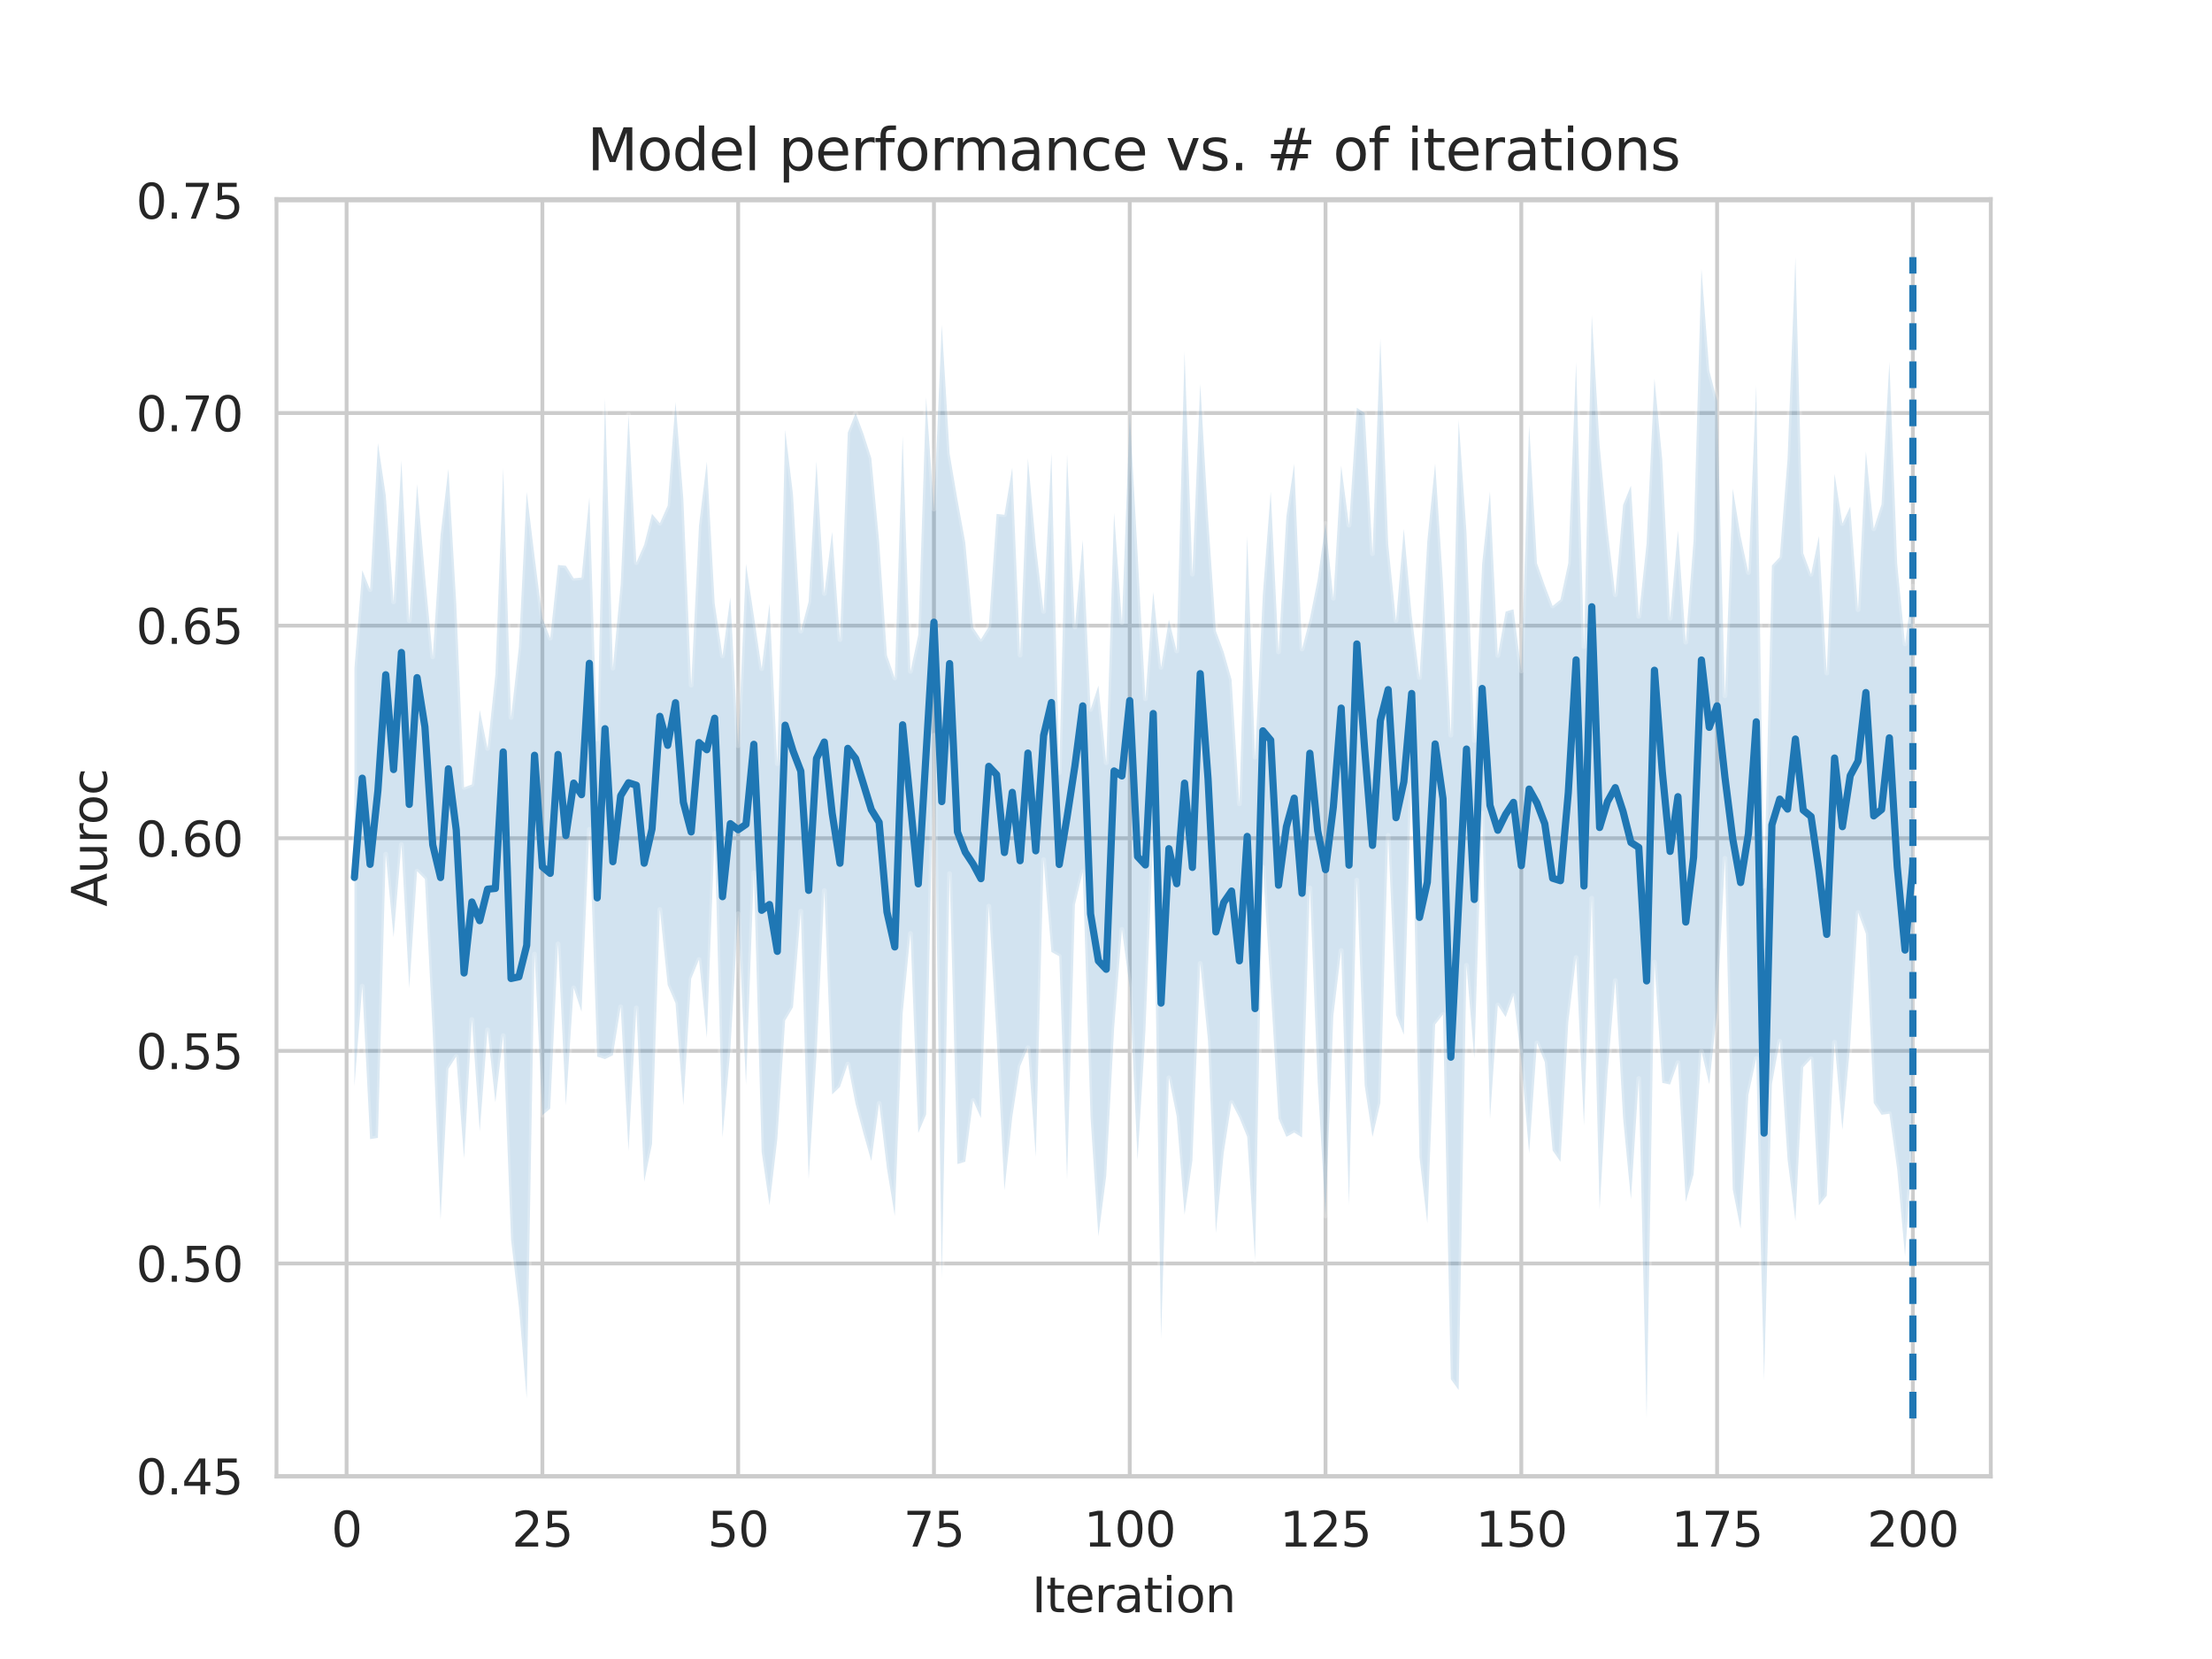 <?xml version="1.0" encoding="utf-8" standalone="no"?>
<!DOCTYPE svg PUBLIC "-//W3C//DTD SVG 1.1//EN"
  "http://www.w3.org/Graphics/SVG/1.1/DTD/svg11.dtd">
<svg xmlns:xlink="http://www.w3.org/1999/xlink" width="460.8pt" height="345.6pt" viewBox="0 0 460.8 345.6" xmlns="http://www.w3.org/2000/svg" version="1.1">
 <defs>
  <style type="text/css">*{stroke-linejoin: round; stroke-linecap: butt}</style>
 </defs>
 <g id="figure_1">
  <g id="patch_1">
   <path d="M 0 345.6 
L 460.8 345.6 
L 460.8 0 
L 0 0 
z
" style="fill: #ffffff"/>
  </g>
  <g id="axes_1">
   <g id="patch_2">
    <path d="M 57.6 307.584 
L 414.72 307.584 
L 414.72 41.472 
L 57.6 41.472 
z
" style="fill: #ffffff"/>
   </g>
   <g id="matplotlib.axis_1">
    <g id="xtick_1">
     <g id="line2d_1">
      <path d="M 72.201 307.584 
L 72.201 41.472 
" clip-path="url(#p4b0aa51d8e)" style="fill: none; stroke: #cccccc; stroke-width: 0.8; stroke-linecap: round"/>
     </g>
     <g id="text_1">
      <!-- 0 -->
      <g style="fill: #262626" transform="translate(69.02 322.182)scale(0.1 -0.1)">
       <defs>
        <path id="DejaVuSans-30" d="M 2034 4250 
Q 1547 4250 1301 3770 
Q 1056 3291 1056 2328 
Q 1056 1369 1301 889 
Q 1547 409 2034 409 
Q 2525 409 2770 889 
Q 3016 1369 3016 2328 
Q 3016 3291 2770 3770 
Q 2525 4250 2034 4250 
z
M 2034 4750 
Q 2819 4750 3233 4129 
Q 3647 3509 3647 2328 
Q 3647 1150 3233 529 
Q 2819 -91 2034 -91 
Q 1250 -91 836 529 
Q 422 1150 422 2328 
Q 422 3509 836 4129 
Q 1250 4750 2034 4750 
z
" transform="scale(0.016)"/>
       </defs>
       <use xlink:href="#DejaVuSans-30"/>
      </g>
     </g>
    </g>
    <g id="xtick_2">
     <g id="line2d_2">
      <path d="M 112.987 307.584 
L 112.987 41.472 
" clip-path="url(#p4b0aa51d8e)" style="fill: none; stroke: #cccccc; stroke-width: 0.8; stroke-linecap: round"/>
     </g>
     <g id="text_2">
      <!-- 25 -->
      <g style="fill: #262626" transform="translate(106.625 322.182)scale(0.1 -0.1)">
       <defs>
        <path id="DejaVuSans-32" d="M 1228 531 
L 3431 531 
L 3431 0 
L 469 0 
L 469 531 
Q 828 903 1448 1529 
Q 2069 2156 2228 2338 
Q 2531 2678 2651 2914 
Q 2772 3150 2772 3378 
Q 2772 3750 2511 3984 
Q 2250 4219 1831 4219 
Q 1534 4219 1204 4116 
Q 875 4013 500 3803 
L 500 4441 
Q 881 4594 1212 4672 
Q 1544 4750 1819 4750 
Q 2544 4750 2975 4387 
Q 3406 4025 3406 3419 
Q 3406 3131 3298 2873 
Q 3191 2616 2906 2266 
Q 2828 2175 2409 1742 
Q 1991 1309 1228 531 
z
" transform="scale(0.016)"/>
        <path id="DejaVuSans-35" d="M 691 4666 
L 3169 4666 
L 3169 4134 
L 1269 4134 
L 1269 2991 
Q 1406 3038 1543 3061 
Q 1681 3084 1819 3084 
Q 2600 3084 3056 2656 
Q 3513 2228 3513 1497 
Q 3513 744 3044 326 
Q 2575 -91 1722 -91 
Q 1428 -91 1123 -41 
Q 819 9 494 109 
L 494 744 
Q 775 591 1075 516 
Q 1375 441 1709 441 
Q 2250 441 2565 725 
Q 2881 1009 2881 1497 
Q 2881 1984 2565 2268 
Q 2250 2553 1709 2553 
Q 1456 2553 1204 2497 
Q 953 2441 691 2322 
L 691 4666 
z
" transform="scale(0.016)"/>
       </defs>
       <use xlink:href="#DejaVuSans-32"/>
       <use xlink:href="#DejaVuSans-35" x="63.623"/>
      </g>
     </g>
    </g>
    <g id="xtick_3">
     <g id="line2d_3">
      <path d="M 153.773 307.584 
L 153.773 41.472 
" clip-path="url(#p4b0aa51d8e)" style="fill: none; stroke: #cccccc; stroke-width: 0.8; stroke-linecap: round"/>
     </g>
     <g id="text_3">
      <!-- 50 -->
      <g style="fill: #262626" transform="translate(147.41 322.182)scale(0.1 -0.1)">
       <use xlink:href="#DejaVuSans-35"/>
       <use xlink:href="#DejaVuSans-30" x="63.623"/>
      </g>
     </g>
    </g>
    <g id="xtick_4">
     <g id="line2d_4">
      <path d="M 194.559 307.584 
L 194.559 41.472 
" clip-path="url(#p4b0aa51d8e)" style="fill: none; stroke: #cccccc; stroke-width: 0.8; stroke-linecap: round"/>
     </g>
     <g id="text_4">
      <!-- 75 -->
      <g style="fill: #262626" transform="translate(188.196 322.182)scale(0.1 -0.1)">
       <defs>
        <path id="DejaVuSans-37" d="M 525 4666 
L 3525 4666 
L 3525 4397 
L 1831 0 
L 1172 0 
L 2766 4134 
L 525 4134 
L 525 4666 
z
" transform="scale(0.016)"/>
       </defs>
       <use xlink:href="#DejaVuSans-37"/>
       <use xlink:href="#DejaVuSans-35" x="63.623"/>
      </g>
     </g>
    </g>
    <g id="xtick_5">
     <g id="line2d_5">
      <path d="M 235.344 307.584 
L 235.344 41.472 
" clip-path="url(#p4b0aa51d8e)" style="fill: none; stroke: #cccccc; stroke-width: 0.8; stroke-linecap: round"/>
     </g>
     <g id="text_5">
      <!-- 100 -->
      <g style="fill: #262626" transform="translate(225.801 322.182)scale(0.1 -0.1)">
       <defs>
        <path id="DejaVuSans-31" d="M 794 531 
L 1825 531 
L 1825 4091 
L 703 3866 
L 703 4441 
L 1819 4666 
L 2450 4666 
L 2450 531 
L 3481 531 
L 3481 0 
L 794 0 
L 794 531 
z
" transform="scale(0.016)"/>
       </defs>
       <use xlink:href="#DejaVuSans-31"/>
       <use xlink:href="#DejaVuSans-30" x="63.623"/>
       <use xlink:href="#DejaVuSans-30" x="127.246"/>
      </g>
     </g>
    </g>
    <g id="xtick_6">
     <g id="line2d_6">
      <path d="M 276.13 307.584 
L 276.13 41.472 
" clip-path="url(#p4b0aa51d8e)" style="fill: none; stroke: #cccccc; stroke-width: 0.8; stroke-linecap: round"/>
     </g>
     <g id="text_6">
      <!-- 125 -->
      <g style="fill: #262626" transform="translate(266.586 322.182)scale(0.1 -0.1)">
       <use xlink:href="#DejaVuSans-31"/>
       <use xlink:href="#DejaVuSans-32" x="63.623"/>
       <use xlink:href="#DejaVuSans-35" x="127.246"/>
      </g>
     </g>
    </g>
    <g id="xtick_7">
     <g id="line2d_7">
      <path d="M 316.916 307.584 
L 316.916 41.472 
" clip-path="url(#p4b0aa51d8e)" style="fill: none; stroke: #cccccc; stroke-width: 0.8; stroke-linecap: round"/>
     </g>
     <g id="text_7">
      <!-- 150 -->
      <g style="fill: #262626" transform="translate(307.372 322.182)scale(0.1 -0.1)">
       <use xlink:href="#DejaVuSans-31"/>
       <use xlink:href="#DejaVuSans-35" x="63.623"/>
       <use xlink:href="#DejaVuSans-30" x="127.246"/>
      </g>
     </g>
    </g>
    <g id="xtick_8">
     <g id="line2d_8">
      <path d="M 357.702 307.584 
L 357.702 41.472 
" clip-path="url(#p4b0aa51d8e)" style="fill: none; stroke: #cccccc; stroke-width: 0.8; stroke-linecap: round"/>
     </g>
     <g id="text_8">
      <!-- 175 -->
      <g style="fill: #262626" transform="translate(348.158 322.182)scale(0.1 -0.1)">
       <use xlink:href="#DejaVuSans-31"/>
       <use xlink:href="#DejaVuSans-37" x="63.623"/>
       <use xlink:href="#DejaVuSans-35" x="127.246"/>
      </g>
     </g>
    </g>
    <g id="xtick_9">
     <g id="line2d_9">
      <path d="M 398.487 307.584 
L 398.487 41.472 
" clip-path="url(#p4b0aa51d8e)" style="fill: none; stroke: #cccccc; stroke-width: 0.8; stroke-linecap: round"/>
     </g>
     <g id="text_9">
      <!-- 200 -->
      <g style="fill: #262626" transform="translate(388.944 322.182)scale(0.1 -0.1)">
       <use xlink:href="#DejaVuSans-32"/>
       <use xlink:href="#DejaVuSans-30" x="63.623"/>
       <use xlink:href="#DejaVuSans-30" x="127.246"/>
      </g>
     </g>
    </g>
    <g id="text_10">
     <!-- Iteration -->
     <g style="fill: #262626" transform="translate(214.951 335.861)scale(0.1 -0.1)">
      <defs>
       <path id="DejaVuSans-49" d="M 628 4666 
L 1259 4666 
L 1259 0 
L 628 0 
L 628 4666 
z
" transform="scale(0.016)"/>
       <path id="DejaVuSans-74" d="M 1172 4494 
L 1172 3500 
L 2356 3500 
L 2356 3053 
L 1172 3053 
L 1172 1153 
Q 1172 725 1289 603 
Q 1406 481 1766 481 
L 2356 481 
L 2356 0 
L 1766 0 
Q 1100 0 847 248 
Q 594 497 594 1153 
L 594 3053 
L 172 3053 
L 172 3500 
L 594 3500 
L 594 4494 
L 1172 4494 
z
" transform="scale(0.016)"/>
       <path id="DejaVuSans-65" d="M 3597 1894 
L 3597 1613 
L 953 1613 
Q 991 1019 1311 708 
Q 1631 397 2203 397 
Q 2534 397 2845 478 
Q 3156 559 3463 722 
L 3463 178 
Q 3153 47 2828 -22 
Q 2503 -91 2169 -91 
Q 1331 -91 842 396 
Q 353 884 353 1716 
Q 353 2575 817 3079 
Q 1281 3584 2069 3584 
Q 2775 3584 3186 3129 
Q 3597 2675 3597 1894 
z
M 3022 2063 
Q 3016 2534 2758 2815 
Q 2500 3097 2075 3097 
Q 1594 3097 1305 2825 
Q 1016 2553 972 2059 
L 3022 2063 
z
" transform="scale(0.016)"/>
       <path id="DejaVuSans-72" d="M 2631 2963 
Q 2534 3019 2420 3045 
Q 2306 3072 2169 3072 
Q 1681 3072 1420 2755 
Q 1159 2438 1159 1844 
L 1159 0 
L 581 0 
L 581 3500 
L 1159 3500 
L 1159 2956 
Q 1341 3275 1631 3429 
Q 1922 3584 2338 3584 
Q 2397 3584 2469 3576 
Q 2541 3569 2628 3553 
L 2631 2963 
z
" transform="scale(0.016)"/>
       <path id="DejaVuSans-61" d="M 2194 1759 
Q 1497 1759 1228 1600 
Q 959 1441 959 1056 
Q 959 750 1161 570 
Q 1363 391 1709 391 
Q 2188 391 2477 730 
Q 2766 1069 2766 1631 
L 2766 1759 
L 2194 1759 
z
M 3341 1997 
L 3341 0 
L 2766 0 
L 2766 531 
Q 2569 213 2275 61 
Q 1981 -91 1556 -91 
Q 1019 -91 701 211 
Q 384 513 384 1019 
Q 384 1609 779 1909 
Q 1175 2209 1959 2209 
L 2766 2209 
L 2766 2266 
Q 2766 2663 2505 2880 
Q 2244 3097 1772 3097 
Q 1472 3097 1187 3025 
Q 903 2953 641 2809 
L 641 3341 
Q 956 3463 1253 3523 
Q 1550 3584 1831 3584 
Q 2591 3584 2966 3190 
Q 3341 2797 3341 1997 
z
" transform="scale(0.016)"/>
       <path id="DejaVuSans-69" d="M 603 3500 
L 1178 3500 
L 1178 0 
L 603 0 
L 603 3500 
z
M 603 4863 
L 1178 4863 
L 1178 4134 
L 603 4134 
L 603 4863 
z
" transform="scale(0.016)"/>
       <path id="DejaVuSans-6f" d="M 1959 3097 
Q 1497 3097 1228 2736 
Q 959 2375 959 1747 
Q 959 1119 1226 758 
Q 1494 397 1959 397 
Q 2419 397 2687 759 
Q 2956 1122 2956 1747 
Q 2956 2369 2687 2733 
Q 2419 3097 1959 3097 
z
M 1959 3584 
Q 2709 3584 3137 3096 
Q 3566 2609 3566 1747 
Q 3566 888 3137 398 
Q 2709 -91 1959 -91 
Q 1206 -91 779 398 
Q 353 888 353 1747 
Q 353 2609 779 3096 
Q 1206 3584 1959 3584 
z
" transform="scale(0.016)"/>
       <path id="DejaVuSans-6e" d="M 3513 2113 
L 3513 0 
L 2938 0 
L 2938 2094 
Q 2938 2591 2744 2837 
Q 2550 3084 2163 3084 
Q 1697 3084 1428 2787 
Q 1159 2491 1159 1978 
L 1159 0 
L 581 0 
L 581 3500 
L 1159 3500 
L 1159 2956 
Q 1366 3272 1645 3428 
Q 1925 3584 2291 3584 
Q 2894 3584 3203 3211 
Q 3513 2838 3513 2113 
z
" transform="scale(0.016)"/>
      </defs>
      <use xlink:href="#DejaVuSans-49"/>
      <use xlink:href="#DejaVuSans-74" x="29.492"/>
      <use xlink:href="#DejaVuSans-65" x="68.701"/>
      <use xlink:href="#DejaVuSans-72" x="130.225"/>
      <use xlink:href="#DejaVuSans-61" x="171.338"/>
      <use xlink:href="#DejaVuSans-74" x="232.617"/>
      <use xlink:href="#DejaVuSans-69" x="271.826"/>
      <use xlink:href="#DejaVuSans-6f" x="299.609"/>
      <use xlink:href="#DejaVuSans-6e" x="360.791"/>
     </g>
    </g>
   </g>
   <g id="matplotlib.axis_2">
    <g id="ytick_1">
     <g id="line2d_10">
      <path d="M 57.6 307.495 
L 414.72 307.495 
" clip-path="url(#p4b0aa51d8e)" style="fill: none; stroke: #cccccc; stroke-width: 0.8; stroke-linecap: round"/>
     </g>
     <g id="text_11">
      <!-- 0.45 -->
      <g style="fill: #262626" transform="translate(28.334 311.294)scale(0.1 -0.1)">
       <defs>
        <path id="DejaVuSans-2e" d="M 684 794 
L 1344 794 
L 1344 0 
L 684 0 
L 684 794 
z
" transform="scale(0.016)"/>
        <path id="DejaVuSans-34" d="M 2419 4116 
L 825 1625 
L 2419 1625 
L 2419 4116 
z
M 2253 4666 
L 3047 4666 
L 3047 1625 
L 3713 1625 
L 3713 1100 
L 3047 1100 
L 3047 0 
L 2419 0 
L 2419 1100 
L 313 1100 
L 313 1709 
L 2253 4666 
z
" transform="scale(0.016)"/>
       </defs>
       <use xlink:href="#DejaVuSans-30"/>
       <use xlink:href="#DejaVuSans-2e" x="63.623"/>
       <use xlink:href="#DejaVuSans-34" x="95.41"/>
       <use xlink:href="#DejaVuSans-35" x="159.033"/>
      </g>
     </g>
    </g>
    <g id="ytick_2">
     <g id="line2d_11">
      <path d="M 57.6 263.204 
L 414.72 263.204 
" clip-path="url(#p4b0aa51d8e)" style="fill: none; stroke: #cccccc; stroke-width: 0.8; stroke-linecap: round"/>
     </g>
     <g id="text_12">
      <!-- 0.50 -->
      <g style="fill: #262626" transform="translate(28.334 267.003)scale(0.1 -0.1)">
       <use xlink:href="#DejaVuSans-30"/>
       <use xlink:href="#DejaVuSans-2e" x="63.623"/>
       <use xlink:href="#DejaVuSans-35" x="95.41"/>
       <use xlink:href="#DejaVuSans-30" x="159.033"/>
      </g>
     </g>
    </g>
    <g id="ytick_3">
     <g id="line2d_12">
      <path d="M 57.6 218.913 
L 414.72 218.913 
" clip-path="url(#p4b0aa51d8e)" style="fill: none; stroke: #cccccc; stroke-width: 0.8; stroke-linecap: round"/>
     </g>
     <g id="text_13">
      <!-- 0.55 -->
      <g style="fill: #262626" transform="translate(28.334 222.712)scale(0.1 -0.1)">
       <use xlink:href="#DejaVuSans-30"/>
       <use xlink:href="#DejaVuSans-2e" x="63.623"/>
       <use xlink:href="#DejaVuSans-35" x="95.41"/>
       <use xlink:href="#DejaVuSans-35" x="159.033"/>
      </g>
     </g>
    </g>
    <g id="ytick_4">
     <g id="line2d_13">
      <path d="M 57.6 174.622 
L 414.72 174.622 
" clip-path="url(#p4b0aa51d8e)" style="fill: none; stroke: #cccccc; stroke-width: 0.8; stroke-linecap: round"/>
     </g>
     <g id="text_14">
      <!-- 0.60 -->
      <g style="fill: #262626" transform="translate(28.334 178.422)scale(0.1 -0.1)">
       <defs>
        <path id="DejaVuSans-36" d="M 2113 2584 
Q 1688 2584 1439 2293 
Q 1191 2003 1191 1497 
Q 1191 994 1439 701 
Q 1688 409 2113 409 
Q 2538 409 2786 701 
Q 3034 994 3034 1497 
Q 3034 2003 2786 2293 
Q 2538 2584 2113 2584 
z
M 3366 4563 
L 3366 3988 
Q 3128 4100 2886 4159 
Q 2644 4219 2406 4219 
Q 1781 4219 1451 3797 
Q 1122 3375 1075 2522 
Q 1259 2794 1537 2939 
Q 1816 3084 2150 3084 
Q 2853 3084 3261 2657 
Q 3669 2231 3669 1497 
Q 3669 778 3244 343 
Q 2819 -91 2113 -91 
Q 1303 -91 875 529 
Q 447 1150 447 2328 
Q 447 3434 972 4092 
Q 1497 4750 2381 4750 
Q 2619 4750 2861 4703 
Q 3103 4656 3366 4563 
z
" transform="scale(0.016)"/>
       </defs>
       <use xlink:href="#DejaVuSans-30"/>
       <use xlink:href="#DejaVuSans-2e" x="63.623"/>
       <use xlink:href="#DejaVuSans-36" x="95.41"/>
       <use xlink:href="#DejaVuSans-30" x="159.033"/>
      </g>
     </g>
    </g>
    <g id="ytick_5">
     <g id="line2d_14">
      <path d="M 57.6 130.332 
L 414.72 130.332 
" clip-path="url(#p4b0aa51d8e)" style="fill: none; stroke: #cccccc; stroke-width: 0.8; stroke-linecap: round"/>
     </g>
     <g id="text_15">
      <!-- 0.65 -->
      <g style="fill: #262626" transform="translate(28.334 134.131)scale(0.1 -0.1)">
       <use xlink:href="#DejaVuSans-30"/>
       <use xlink:href="#DejaVuSans-2e" x="63.623"/>
       <use xlink:href="#DejaVuSans-36" x="95.41"/>
       <use xlink:href="#DejaVuSans-35" x="159.033"/>
      </g>
     </g>
    </g>
    <g id="ytick_6">
     <g id="line2d_15">
      <path d="M 57.6 86.041 
L 414.72 86.041 
" clip-path="url(#p4b0aa51d8e)" style="fill: none; stroke: #cccccc; stroke-width: 0.8; stroke-linecap: round"/>
     </g>
     <g id="text_16">
      <!-- 0.70 -->
      <g style="fill: #262626" transform="translate(28.334 89.84)scale(0.1 -0.1)">
       <use xlink:href="#DejaVuSans-30"/>
       <use xlink:href="#DejaVuSans-2e" x="63.623"/>
       <use xlink:href="#DejaVuSans-37" x="95.41"/>
       <use xlink:href="#DejaVuSans-30" x="159.033"/>
      </g>
     </g>
    </g>
    <g id="ytick_7">
     <g id="line2d_16">
      <path d="M 57.6 41.75 
L 414.72 41.75 
" clip-path="url(#p4b0aa51d8e)" style="fill: none; stroke: #cccccc; stroke-width: 0.8; stroke-linecap: round"/>
     </g>
     <g id="text_17">
      <!-- 0.75 -->
      <g style="fill: #262626" transform="translate(28.334 45.549)scale(0.1 -0.1)">
       <use xlink:href="#DejaVuSans-30"/>
       <use xlink:href="#DejaVuSans-2e" x="63.623"/>
       <use xlink:href="#DejaVuSans-37" x="95.41"/>
       <use xlink:href="#DejaVuSans-35" x="159.033"/>
      </g>
     </g>
    </g>
    <g id="text_18">
     <!-- Auroc -->
     <g style="fill: #262626" transform="translate(22.255 188.869)rotate(-90)scale(0.1 -0.1)">
      <defs>
       <path id="DejaVuSans-41" d="M 2188 4044 
L 1331 1722 
L 3047 1722 
L 2188 4044 
z
M 1831 4666 
L 2547 4666 
L 4325 0 
L 3669 0 
L 3244 1197 
L 1141 1197 
L 716 0 
L 50 0 
L 1831 4666 
z
" transform="scale(0.016)"/>
       <path id="DejaVuSans-75" d="M 544 1381 
L 544 3500 
L 1119 3500 
L 1119 1403 
Q 1119 906 1312 657 
Q 1506 409 1894 409 
Q 2359 409 2629 706 
Q 2900 1003 2900 1516 
L 2900 3500 
L 3475 3500 
L 3475 0 
L 2900 0 
L 2900 538 
Q 2691 219 2414 64 
Q 2138 -91 1772 -91 
Q 1169 -91 856 284 
Q 544 659 544 1381 
z
M 1991 3584 
L 1991 3584 
z
" transform="scale(0.016)"/>
       <path id="DejaVuSans-63" d="M 3122 3366 
L 3122 2828 
Q 2878 2963 2633 3030 
Q 2388 3097 2138 3097 
Q 1578 3097 1268 2742 
Q 959 2388 959 1747 
Q 959 1106 1268 751 
Q 1578 397 2138 397 
Q 2388 397 2633 464 
Q 2878 531 3122 666 
L 3122 134 
Q 2881 22 2623 -34 
Q 2366 -91 2075 -91 
Q 1284 -91 818 406 
Q 353 903 353 1747 
Q 353 2603 823 3093 
Q 1294 3584 2113 3584 
Q 2378 3584 2631 3529 
Q 2884 3475 3122 3366 
z
" transform="scale(0.016)"/>
      </defs>
      <use xlink:href="#DejaVuSans-41"/>
      <use xlink:href="#DejaVuSans-75" x="68.408"/>
      <use xlink:href="#DejaVuSans-72" x="131.787"/>
      <use xlink:href="#DejaVuSans-6f" x="170.65"/>
      <use xlink:href="#DejaVuSans-63" x="231.832"/>
     </g>
    </g>
   </g>
   <g id="PolyCollection_1">
    <defs>
     <path id="m10be8edaa9" d="M 73.833 -206.341 
L 73.833 -119.291 
L 75.464 -140.177 
L 77.096 -108.311 
L 78.727 -108.561 
L 80.358 -167.648 
L 81.99 -150.361 
L 83.621 -169.662 
L 85.253 -139.751 
L 86.884 -164.126 
L 88.516 -162.472 
L 90.147 -130.456 
L 91.778 -91.453 
L 93.41 -122.931 
L 95.041 -125.513 
L 96.673 -104.244 
L 98.304 -133.213 
L 99.936 -109.913 
L 101.567 -131.056 
L 103.198 -115.96 
L 104.83 -129.871 
L 106.461 -87.389 
L 108.093 -73.447 
L 109.724 -54.251 
L 111.356 -146.838 
L 112.987 -113.287 
L 114.618 -114.643 
L 116.25 -148.965 
L 117.881 -115.331 
L 119.513 -139.817 
L 121.144 -134.821 
L 122.776 -172.83 
L 124.407 -125.491 
L 126.038 -124.963 
L 127.67 -125.768 
L 129.301 -135.85 
L 130.933 -105.838 
L 132.564 -135.633 
L 134.196 -99.427 
L 135.827 -107.275 
L 137.458 -156.134 
L 139.09 -140.407 
L 140.721 -136.6 
L 142.353 -115.331 
L 143.984 -141.713 
L 145.616 -145.709 
L 147.247 -129.403 
L 148.879 -172.002 
L 150.51 -108.642 
L 152.141 -126.853 
L 153.773 -155.26 
L 155.404 -119.634 
L 157.036 -163.758 
L 158.667 -105.626 
L 160.299 -94.516 
L 161.93 -108.313 
L 163.561 -133.008 
L 165.193 -135.78 
L 166.824 -155.776 
L 168.456 -99.956 
L 170.087 -125.676 
L 171.719 -160.08 
L 173.35 -117.611 
L 174.981 -119.18 
L 176.613 -123.933 
L 178.244 -115.588 
L 179.876 -109.485 
L 181.507 -103.738 
L 183.139 -115.759 
L 184.77 -102.174 
L 186.401 -92.303 
L 188.033 -134.447 
L 189.664 -151.148 
L 191.296 -109.597 
L 192.927 -113.421 
L 194.559 -192.425 
L 196.19 -79.299 
L 197.821 -163.615 
L 199.453 -103.105 
L 201.084 -103.585 
L 202.716 -116.354 
L 204.347 -112.689 
L 205.979 -156.84 
L 207.61 -129.891 
L 209.241 -97.643 
L 210.873 -112.887 
L 212.504 -123.461 
L 214.136 -127.342 
L 215.767 -104.634 
L 217.399 -166.537 
L 219.03 -147.284 
L 220.661 -146.389 
L 222.293 -99.897 
L 223.924 -157.125 
L 225.556 -163.994 
L 227.187 -112.687 
L 228.819 -88.076 
L 230.45 -100.653 
L 232.081 -131.231 
L 233.713 -151.979 
L 235.344 -139.863 
L 236.976 -103.933 
L 238.607 -130.785 
L 240.239 -171.651 
L 241.87 -66.696 
L 243.501 -121.084 
L 245.133 -113.014 
L 246.764 -92.524 
L 248.396 -103.824 
L 250.027 -144.899 
L 251.659 -128.765 
L 253.29 -88.755 
L 254.921 -105.432 
L 256.553 -115.921 
L 258.184 -112.755 
L 259.816 -108.774 
L 261.447 -83.103 
L 263.079 -164.904 
L 264.71 -139.636 
L 266.341 -112.598 
L 267.973 -108.768 
L 269.604 -109.661 
L 271.236 -108.649 
L 272.867 -160.633 
L 274.499 -120.206 
L 276.13 -92.305 
L 277.761 -134.011 
L 279.393 -147.595 
L 281.024 -94.539 
L 282.656 -162.256 
L 284.287 -119.472 
L 285.919 -108.742 
L 287.55 -115.828 
L 289.181 -171.577 
L 290.813 -134.201 
L 292.444 -130.048 
L 294.076 -184.867 
L 295.707 -104.523 
L 297.339 -90.744 
L 298.97 -132.173 
L 300.601 -134.267 
L 302.233 -58.293 
L 303.864 -56.038 
L 305.496 -144.498 
L 307.127 -125.11 
L 308.759 -176.199 
L 310.39 -112.465 
L 312.021 -136.231 
L 313.653 -133.727 
L 315.284 -138.23 
L 316.916 -124.714 
L 318.547 -105.343 
L 320.179 -128.344 
L 321.81 -124.349 
L 323.441 -105.935 
L 325.073 -103.578 
L 326.704 -132.676 
L 328.336 -146.13 
L 329.967 -111.139 
L 331.599 -158.495 
L 333.23 -93.594 
L 334.862 -121.698 
L 336.493 -141.333 
L 338.124 -112.605 
L 339.756 -95.786 
L 341.387 -120.936 
L 343.019 -50.112 
L 344.65 -145.175 
L 346.282 -120.009 
L 347.913 -119.674 
L 349.544 -124.232 
L 351.176 -95.221 
L 352.807 -100.962 
L 354.439 -126.574 
L 356.07 -119.761 
L 357.702 -134.954 
L 359.333 -166.796 
L 360.964 -97.85 
L 362.596 -89.609 
L 364.227 -117.525 
L 365.859 -125.086 
L 367.49 -58.085 
L 369.122 -119.743 
L 370.753 -128.709 
L 372.384 -104.081 
L 374.016 -91.26 
L 375.647 -123.276 
L 377.279 -125.048 
L 378.91 -94.495 
L 380.542 -96.53 
L 382.173 -128.475 
L 383.804 -110.228 
L 385.436 -127.967 
L 387.067 -155.51 
L 388.699 -151.079 
L 390.33 -115.824 
L 391.962 -113.367 
L 393.593 -113.59 
L 395.224 -102.015 
L 396.856 -83.898 
L 398.487 -107.678 
L 398.487 -223.501 
L 398.487 -223.501 
L 396.856 -211.472 
L 395.224 -228.132 
L 393.593 -270.188 
L 391.962 -240.545 
L 390.33 -235.443 
L 388.699 -251.579 
L 387.067 -218.59 
L 385.436 -240.062 
L 383.804 -236.55 
L 382.173 -246.902 
L 380.542 -205.369 
L 378.91 -233.925 
L 377.279 -225.962 
L 375.647 -230.379 
L 374.016 -292.032 
L 372.384 -250.021 
L 370.753 -229.551 
L 369.122 -227.79 
L 367.49 -161.015 
L 365.859 -265.374 
L 364.227 -226.317 
L 362.596 -233.892 
L 360.964 -243.824 
L 359.333 -200.649 
L 357.702 -262.161 
L 356.07 -268.411 
L 354.439 -289.646 
L 352.807 -233.117 
L 351.176 -211.823 
L 349.544 -235.045 
L 347.913 -216.801 
L 346.282 -249.776 
L 344.65 -266.775 
L 343.019 -232.4 
L 341.387 -217.193 
L 339.756 -244.41 
L 338.124 -240.428 
L 336.493 -221.706 
L 334.862 -235.497 
L 333.23 -252.839 
L 331.599 -279.903 
L 329.967 -210.91 
L 328.336 -270.142 
L 326.704 -228.272 
L 325.073 -220.698 
L 323.441 -219.358 
L 321.81 -223.637 
L 320.179 -228.275 
L 318.547 -257.09 
L 316.916 -205.823 
L 315.284 -218.678 
L 313.653 -218.194 
L 312.021 -209.056 
L 310.39 -243.209 
L 308.759 -228.154 
L 307.127 -191.34 
L 305.496 -234.615 
L 303.864 -258.134 
L 302.233 -192.446 
L 300.601 -224.201 
L 298.97 -249.067 
L 297.339 -232.889 
L 295.707 -204.455 
L 294.076 -217.404 
L 292.444 -235.423 
L 290.813 -216.327 
L 289.181 -232.29 
L 287.55 -275.148 
L 285.919 -230.245 
L 284.287 -259.583 
L 282.656 -260.64 
L 281.024 -236.208 
L 279.393 -248.59 
L 277.761 -220.979 
L 276.13 -236.563 
L 274.499 -224.871 
L 272.867 -216.727 
L 271.236 -210.393 
L 269.604 -248.991 
L 267.973 -237.967 
L 266.341 -209.799 
L 264.71 -243.189 
L 263.079 -221.808 
L 261.447 -187.88 
L 259.816 -233.945 
L 258.184 -178.135 
L 256.553 -204.031 
L 254.921 -209.774 
L 253.29 -214.171 
L 251.659 -237.851 
L 250.027 -265.635 
L 248.396 -225.986 
L 246.764 -272.386 
L 245.133 -209.995 
L 243.501 -216.523 
L 241.87 -206.576 
L 240.239 -222.268 
L 238.607 -200.037 
L 236.976 -230.388 
L 235.344 -259.449 
L 233.713 -215.936 
L 232.081 -238.763 
L 230.45 -186.708 
L 228.819 -202.772 
L 227.187 -197.805 
L 225.556 -233.103 
L 223.924 -214.987 
L 222.293 -250.932 
L 220.661 -184.638 
L 219.03 -251.217 
L 217.399 -218.224 
L 215.767 -232.083 
L 214.136 -250.101 
L 212.504 -209.135 
L 210.873 -248.189 
L 209.241 -238.366 
L 207.61 -238.539 
L 205.979 -215.068 
L 204.347 -212.419 
L 202.716 -214.852 
L 201.084 -232.583 
L 199.453 -241.508 
L 197.821 -251.115 
L 196.19 -277.926 
L 194.559 -239.54 
L 192.927 -262.819 
L 191.296 -213.345 
L 189.664 -205.731 
L 188.033 -254.769 
L 186.401 -204.371 
L 184.77 -209.079 
L 183.139 -232.824 
L 181.507 -250.15 
L 179.876 -255.223 
L 178.244 -259.562 
L 176.613 -255.472 
L 174.981 -212.362 
L 173.35 -234.821 
L 171.719 -221.959 
L 170.087 -249.496 
L 168.456 -220.286 
L 166.824 -214.12 
L 165.193 -242.615 
L 163.561 -256.058 
L 161.93 -186.518 
L 160.299 -219.827 
L 158.667 -206.314 
L 157.036 -217.34 
L 155.404 -228.112 
L 153.773 -190.255 
L 152.141 -221.177 
L 150.51 -208.971 
L 148.879 -219.96 
L 147.247 -249.433 
L 145.616 -236.109 
L 143.984 -202.863 
L 142.353 -241.649 
L 140.721 -261.819 
L 139.09 -240.268 
L 137.458 -236.61 
L 135.827 -238.553 
L 134.196 -232.128 
L 132.564 -228.402 
L 130.933 -259.235 
L 129.301 -223.821 
L 127.67 -206.413 
L 126.038 -262.626 
L 124.407 -191.636 
L 122.776 -242.004 
L 121.144 -225.288 
L 119.513 -225.119 
L 117.881 -227.743 
L 116.25 -227.902 
L 114.618 -212.673 
L 112.987 -216.789 
L 111.356 -229.688 
L 109.724 -243.122 
L 108.093 -210.784 
L 106.461 -196.143 
L 104.83 -248.037 
L 103.198 -205.096 
L 101.567 -189.674 
L 99.936 -197.693 
L 98.304 -182.191 
L 96.673 -181.572 
L 95.041 -219.948 
L 93.41 -247.949 
L 91.778 -234.134 
L 90.147 -208.773 
L 88.516 -225.893 
L 86.884 -244.747 
L 85.253 -216.306 
L 83.621 -249.689 
L 81.99 -220.223 
L 80.358 -242.429 
L 78.727 -253.308 
L 77.096 -222.773 
L 75.464 -226.81 
L 73.833 -206.341 
z
" style="stroke: #ffffff; stroke-opacity: 0.2"/>
    </defs>
    <g clip-path="url(#p4b0aa51d8e)">
     <use xlink:href="#m10be8edaa9" x="0" y="345.6" style="fill: #1f77b4; fill-opacity: 0.2; stroke: #ffffff; stroke-opacity: 0.2"/>
    </g>
   </g>
   <g id="line2d_17">
    <path d="M 73.833 182.784 
L 75.464 162.106 
L 77.096 180.058 
L 78.727 164.666 
L 80.358 140.562 
L 81.99 160.308 
L 83.621 135.925 
L 85.253 167.571 
L 86.884 141.164 
L 88.516 151.417 
L 90.147 175.985 
L 91.778 182.806 
L 93.41 160.16 
L 95.041 172.87 
L 96.673 202.692 
L 98.304 187.898 
L 99.936 191.797 
L 101.567 185.235 
L 103.198 185.072 
L 104.83 156.646 
L 106.461 203.834 
L 108.093 203.484 
L 109.724 196.914 
L 111.356 157.337 
L 112.987 180.562 
L 114.618 181.942 
L 116.25 157.167 
L 117.881 174.063 
L 119.513 163.132 
L 121.144 165.546 
L 122.776 138.183 
L 124.407 187.036 
L 126.038 151.806 
L 127.67 179.51 
L 129.301 165.765 
L 130.933 163.063 
L 132.564 163.582 
L 134.196 179.823 
L 135.827 172.686 
L 137.458 149.228 
L 139.09 155.262 
L 140.721 146.39 
L 142.353 167.11 
L 143.984 173.312 
L 145.616 154.691 
L 147.247 156.182 
L 148.879 149.619 
L 150.51 186.794 
L 152.141 171.585 
L 153.773 172.843 
L 155.404 171.727 
L 157.036 155.051 
L 158.667 189.63 
L 160.299 188.428 
L 161.93 198.184 
L 163.561 151.067 
L 165.193 156.402 
L 166.824 160.652 
L 168.456 185.479 
L 170.087 158.014 
L 171.719 154.58 
L 173.35 169.384 
L 174.981 179.829 
L 176.613 155.897 
L 178.244 158.025 
L 181.507 168.656 
L 183.139 171.309 
L 184.77 189.973 
L 186.401 197.263 
L 188.033 150.992 
L 191.296 184.129 
L 194.559 129.617 
L 196.19 166.988 
L 197.821 138.235 
L 199.453 173.294 
L 201.084 177.516 
L 202.716 179.997 
L 204.347 183.046 
L 205.979 159.646 
L 207.61 161.385 
L 209.241 177.596 
L 210.873 165.062 
L 212.504 179.302 
L 214.136 156.878 
L 215.767 177.241 
L 217.399 153.22 
L 219.03 146.35 
L 220.661 180.086 
L 222.293 170.186 
L 223.924 159.544 
L 225.556 147.052 
L 227.187 190.354 
L 228.819 200.176 
L 230.45 201.919 
L 232.081 160.603 
L 233.713 161.642 
L 235.344 145.944 
L 236.976 178.439 
L 238.607 180.189 
L 240.239 148.641 
L 241.87 208.964 
L 243.501 176.796 
L 245.133 184.096 
L 246.764 163.145 
L 248.396 180.695 
L 250.027 140.333 
L 251.659 162.292 
L 253.29 194.137 
L 254.921 187.997 
L 256.553 185.624 
L 258.184 200.155 
L 259.816 174.241 
L 261.447 210.109 
L 263.079 152.244 
L 264.71 154.188 
L 266.341 184.401 
L 267.973 172.233 
L 269.604 166.274 
L 271.236 186.079 
L 272.867 156.92 
L 274.499 173.062 
L 276.13 181.166 
L 277.761 168.105 
L 279.393 147.508 
L 281.024 180.226 
L 282.656 134.152 
L 284.287 156.072 
L 285.919 176.106 
L 287.55 150.112 
L 289.181 143.667 
L 290.813 170.336 
L 292.444 162.864 
L 294.076 144.465 
L 295.707 191.111 
L 297.339 183.783 
L 298.97 154.98 
L 300.601 166.366 
L 302.233 220.231 
L 305.496 156.043 
L 307.127 187.375 
L 308.759 143.423 
L 310.39 167.763 
L 312.021 172.957 
L 313.653 169.639 
L 315.284 167.146 
L 316.916 180.332 
L 318.547 164.383 
L 320.179 167.29 
L 321.81 171.607 
L 323.441 182.954 
L 325.073 183.462 
L 326.704 165.126 
L 328.336 137.464 
L 329.967 184.575 
L 331.599 126.401 
L 333.23 172.384 
L 334.862 167.002 
L 336.493 164.08 
L 338.124 169.083 
L 339.756 175.502 
L 341.387 176.535 
L 343.019 204.344 
L 344.65 139.625 
L 346.282 160.708 
L 347.913 177.362 
L 349.544 165.962 
L 351.176 192.078 
L 352.807 178.56 
L 354.439 137.49 
L 356.07 151.514 
L 357.702 147.042 
L 359.333 161.878 
L 360.964 174.763 
L 362.596 183.849 
L 364.227 173.679 
L 365.859 150.37 
L 367.49 236.05 
L 369.122 171.834 
L 370.753 166.47 
L 372.384 168.549 
L 374.016 153.954 
L 375.647 168.773 
L 377.279 170.095 
L 378.91 181.39 
L 380.542 194.65 
L 382.173 157.912 
L 383.804 172.211 
L 385.436 161.585 
L 387.067 158.55 
L 388.699 144.271 
L 390.33 169.966 
L 391.962 168.644 
L 393.593 153.711 
L 395.224 180.527 
L 396.856 197.915 
L 398.487 180.011 
L 398.487 180.011 
" clip-path="url(#p4b0aa51d8e)" style="fill: none; stroke: #1f77b4; stroke-width: 1.5; stroke-linecap: round"/>
   </g>
   <g id="LineCollection_1">
    <path d="M 398.487 295.488 
L 398.487 53.568 
" clip-path="url(#p4b0aa51d8e)" style="fill: none; stroke-dasharray: 5.55,2.4; stroke-dashoffset: 0; stroke: #1f77b4; stroke-width: 1.5"/>
   </g>
   <g id="patch_3">
    <path d="M 57.6 307.584 
L 57.6 41.472 
" style="fill: none; stroke: #cccccc; stroke-width: 0.8; stroke-linejoin: miter; stroke-linecap: square"/>
   </g>
   <g id="patch_4">
    <path d="M 414.72 307.584 
L 414.72 41.472 
" style="fill: none; stroke: #cccccc; stroke-width: 0.8; stroke-linejoin: miter; stroke-linecap: square"/>
   </g>
   <g id="patch_5">
    <path d="M 57.6 307.584 
L 414.72 307.584 
" style="fill: none; stroke: #cccccc; stroke-width: 0.8; stroke-linejoin: miter; stroke-linecap: square"/>
   </g>
   <g id="patch_6">
    <path d="M 57.6 41.472 
L 414.72 41.472 
" style="fill: none; stroke: #cccccc; stroke-width: 0.8; stroke-linejoin: miter; stroke-linecap: square"/>
   </g>
   <g id="text_19">
    <!-- Model performance vs. # of iterations -->
    <g style="fill: #262626" transform="translate(122.315 35.472)scale(0.12 -0.12)">
     <defs>
      <path id="DejaVuSans-4d" d="M 628 4666 
L 1569 4666 
L 2759 1491 
L 3956 4666 
L 4897 4666 
L 4897 0 
L 4281 0 
L 4281 4097 
L 3078 897 
L 2444 897 
L 1241 4097 
L 1241 0 
L 628 0 
L 628 4666 
z
" transform="scale(0.016)"/>
      <path id="DejaVuSans-64" d="M 2906 2969 
L 2906 4863 
L 3481 4863 
L 3481 0 
L 2906 0 
L 2906 525 
Q 2725 213 2448 61 
Q 2172 -91 1784 -91 
Q 1150 -91 751 415 
Q 353 922 353 1747 
Q 353 2572 751 3078 
Q 1150 3584 1784 3584 
Q 2172 3584 2448 3432 
Q 2725 3281 2906 2969 
z
M 947 1747 
Q 947 1113 1208 752 
Q 1469 391 1925 391 
Q 2381 391 2643 752 
Q 2906 1113 2906 1747 
Q 2906 2381 2643 2742 
Q 2381 3103 1925 3103 
Q 1469 3103 1208 2742 
Q 947 2381 947 1747 
z
" transform="scale(0.016)"/>
      <path id="DejaVuSans-6c" d="M 603 4863 
L 1178 4863 
L 1178 0 
L 603 0 
L 603 4863 
z
" transform="scale(0.016)"/>
      <path id="DejaVuSans-20" transform="scale(0.016)"/>
      <path id="DejaVuSans-70" d="M 1159 525 
L 1159 -1331 
L 581 -1331 
L 581 3500 
L 1159 3500 
L 1159 2969 
Q 1341 3281 1617 3432 
Q 1894 3584 2278 3584 
Q 2916 3584 3314 3078 
Q 3713 2572 3713 1747 
Q 3713 922 3314 415 
Q 2916 -91 2278 -91 
Q 1894 -91 1617 61 
Q 1341 213 1159 525 
z
M 3116 1747 
Q 3116 2381 2855 2742 
Q 2594 3103 2138 3103 
Q 1681 3103 1420 2742 
Q 1159 2381 1159 1747 
Q 1159 1113 1420 752 
Q 1681 391 2138 391 
Q 2594 391 2855 752 
Q 3116 1113 3116 1747 
z
" transform="scale(0.016)"/>
      <path id="DejaVuSans-66" d="M 2375 4863 
L 2375 4384 
L 1825 4384 
Q 1516 4384 1395 4259 
Q 1275 4134 1275 3809 
L 1275 3500 
L 2222 3500 
L 2222 3053 
L 1275 3053 
L 1275 0 
L 697 0 
L 697 3053 
L 147 3053 
L 147 3500 
L 697 3500 
L 697 3744 
Q 697 4328 969 4595 
Q 1241 4863 1831 4863 
L 2375 4863 
z
" transform="scale(0.016)"/>
      <path id="DejaVuSans-6d" d="M 3328 2828 
Q 3544 3216 3844 3400 
Q 4144 3584 4550 3584 
Q 5097 3584 5394 3201 
Q 5691 2819 5691 2113 
L 5691 0 
L 5113 0 
L 5113 2094 
Q 5113 2597 4934 2840 
Q 4756 3084 4391 3084 
Q 3944 3084 3684 2787 
Q 3425 2491 3425 1978 
L 3425 0 
L 2847 0 
L 2847 2094 
Q 2847 2600 2669 2842 
Q 2491 3084 2119 3084 
Q 1678 3084 1418 2786 
Q 1159 2488 1159 1978 
L 1159 0 
L 581 0 
L 581 3500 
L 1159 3500 
L 1159 2956 
Q 1356 3278 1631 3431 
Q 1906 3584 2284 3584 
Q 2666 3584 2933 3390 
Q 3200 3197 3328 2828 
z
" transform="scale(0.016)"/>
      <path id="DejaVuSans-76" d="M 191 3500 
L 800 3500 
L 1894 563 
L 2988 3500 
L 3597 3500 
L 2284 0 
L 1503 0 
L 191 3500 
z
" transform="scale(0.016)"/>
      <path id="DejaVuSans-73" d="M 2834 3397 
L 2834 2853 
Q 2591 2978 2328 3040 
Q 2066 3103 1784 3103 
Q 1356 3103 1142 2972 
Q 928 2841 928 2578 
Q 928 2378 1081 2264 
Q 1234 2150 1697 2047 
L 1894 2003 
Q 2506 1872 2764 1633 
Q 3022 1394 3022 966 
Q 3022 478 2636 193 
Q 2250 -91 1575 -91 
Q 1294 -91 989 -36 
Q 684 19 347 128 
L 347 722 
Q 666 556 975 473 
Q 1284 391 1588 391 
Q 1994 391 2212 530 
Q 2431 669 2431 922 
Q 2431 1156 2273 1281 
Q 2116 1406 1581 1522 
L 1381 1569 
Q 847 1681 609 1914 
Q 372 2147 372 2553 
Q 372 3047 722 3315 
Q 1072 3584 1716 3584 
Q 2034 3584 2315 3537 
Q 2597 3491 2834 3397 
z
" transform="scale(0.016)"/>
      <path id="DejaVuSans-23" d="M 3272 2816 
L 2363 2816 
L 2100 1772 
L 3016 1772 
L 3272 2816 
z
M 2803 4594 
L 2478 3297 
L 3391 3297 
L 3719 4594 
L 4219 4594 
L 3897 3297 
L 4872 3297 
L 4872 2816 
L 3775 2816 
L 3519 1772 
L 4513 1772 
L 4513 1294 
L 3397 1294 
L 3072 0 
L 2572 0 
L 2894 1294 
L 1978 1294 
L 1656 0 
L 1153 0 
L 1478 1294 
L 494 1294 
L 494 1772 
L 1594 1772 
L 1856 2816 
L 850 2816 
L 850 3297 
L 1978 3297 
L 2297 4594 
L 2803 4594 
z
" transform="scale(0.016)"/>
     </defs>
     <use xlink:href="#DejaVuSans-4d"/>
     <use xlink:href="#DejaVuSans-6f" x="86.279"/>
     <use xlink:href="#DejaVuSans-64" x="147.461"/>
     <use xlink:href="#DejaVuSans-65" x="210.938"/>
     <use xlink:href="#DejaVuSans-6c" x="272.461"/>
     <use xlink:href="#DejaVuSans-20" x="300.244"/>
     <use xlink:href="#DejaVuSans-70" x="332.031"/>
     <use xlink:href="#DejaVuSans-65" x="395.508"/>
     <use xlink:href="#DejaVuSans-72" x="457.031"/>
     <use xlink:href="#DejaVuSans-66" x="498.145"/>
     <use xlink:href="#DejaVuSans-6f" x="533.35"/>
     <use xlink:href="#DejaVuSans-72" x="594.531"/>
     <use xlink:href="#DejaVuSans-6d" x="633.895"/>
     <use xlink:href="#DejaVuSans-61" x="731.307"/>
     <use xlink:href="#DejaVuSans-6e" x="792.586"/>
     <use xlink:href="#DejaVuSans-63" x="855.965"/>
     <use xlink:href="#DejaVuSans-65" x="910.945"/>
     <use xlink:href="#DejaVuSans-20" x="972.469"/>
     <use xlink:href="#DejaVuSans-76" x="1004.256"/>
     <use xlink:href="#DejaVuSans-73" x="1063.436"/>
     <use xlink:href="#DejaVuSans-2e" x="1115.535"/>
     <use xlink:href="#DejaVuSans-20" x="1147.322"/>
     <use xlink:href="#DejaVuSans-23" x="1179.109"/>
     <use xlink:href="#DejaVuSans-20" x="1262.898"/>
     <use xlink:href="#DejaVuSans-6f" x="1294.686"/>
     <use xlink:href="#DejaVuSans-66" x="1355.867"/>
     <use xlink:href="#DejaVuSans-20" x="1391.072"/>
     <use xlink:href="#DejaVuSans-69" x="1422.859"/>
     <use xlink:href="#DejaVuSans-74" x="1450.643"/>
     <use xlink:href="#DejaVuSans-65" x="1489.852"/>
     <use xlink:href="#DejaVuSans-72" x="1551.375"/>
     <use xlink:href="#DejaVuSans-61" x="1592.488"/>
     <use xlink:href="#DejaVuSans-74" x="1653.768"/>
     <use xlink:href="#DejaVuSans-69" x="1692.977"/>
     <use xlink:href="#DejaVuSans-6f" x="1720.76"/>
     <use xlink:href="#DejaVuSans-6e" x="1781.941"/>
     <use xlink:href="#DejaVuSans-73" x="1845.32"/>
    </g>
   </g>
  </g>
 </g>
 <defs>
  <clipPath id="p4b0aa51d8e">
   <rect x="57.6" y="41.472" width="357.12" height="266.112"/>
  </clipPath>
 </defs>
</svg>
